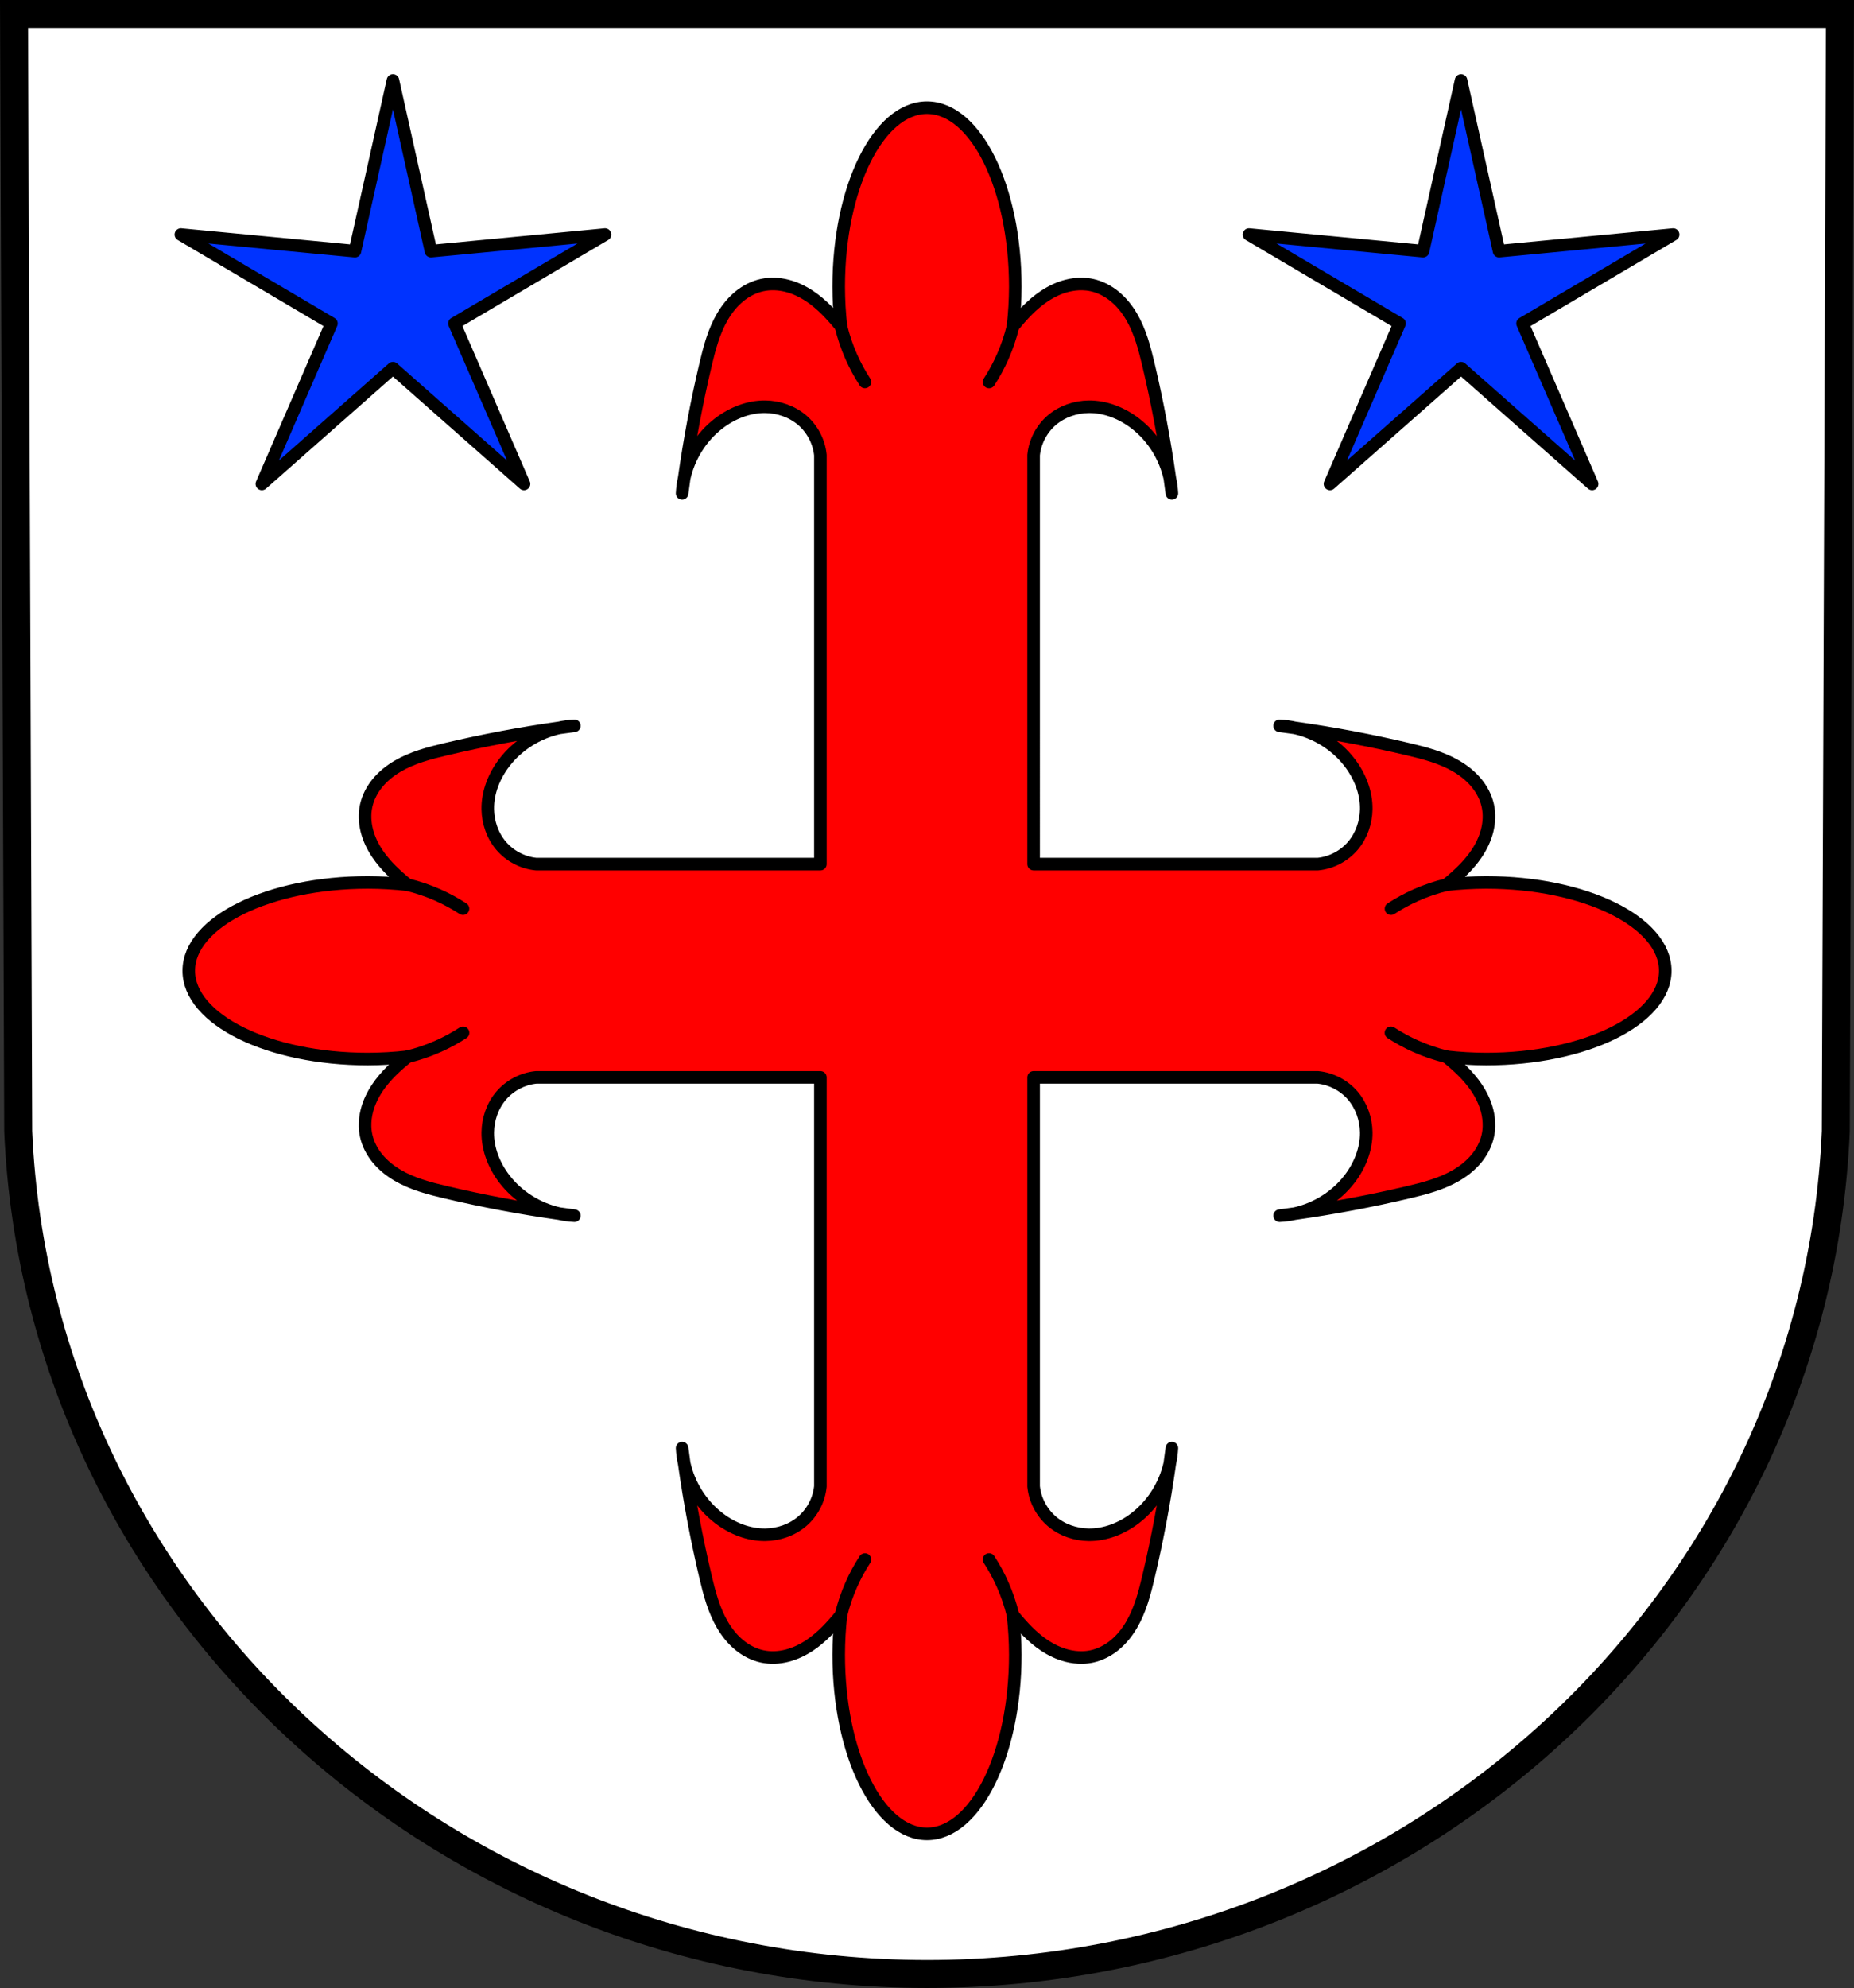 <?xml version="1.0" encoding="UTF-8" standalone="no"?>
<!-- Created with Inkscape (http://www.inkscape.org/) -->

<svg
   xmlns:dc="http://purl.org/dc/elements/1.1/"
   xmlns:cc="http://creativecommons.org/ns#"
   xmlns:rdf="http://www.w3.org/1999/02/22-rdf-syntax-ns#"
   xmlns:svg="http://www.w3.org/2000/svg"
   xmlns="http://www.w3.org/2000/svg"
   xmlns:sodipodi="http://sodipodi.sourceforge.net/DTD/sodipodi-0.dtd"
   xmlns:inkscape="http://www.inkscape.org/namespaces/inkscape"
   width="195.102mm"
   height="209.149mm"
   viewBox="0 0 195.102 209.149"
   version="1.1"
   id="svg8507"
   inkscape:version="0.92.4 (5da689c313, 2019-01-14)"
   sodipodi:docname="DEU Meckel COA.svg">
  <rect x="0" y="0" width="195.102" height="209.149" fill="#333333" stroke="none"/>
  <defs
     id="defs8501">
    <inkscape:path-effect
       effect="spiro"
       id="path-effect9507"
       is_visible="true" />
    <inkscape:path-effect
       effect="spiro"
       id="path-effect9366"
       is_visible="true" />
    <inkscape:path-effect
       effect="spiro"
       id="path-effect9366-0"
       is_visible="true" />
    <inkscape:path-effect
       effect="spiro"
       id="path-effect9507-8"
       is_visible="true" />
    <inkscape:path-effect
       effect="spiro"
       id="path-effect9507-3"
       is_visible="true" />
    <inkscape:path-effect
       effect="spiro"
       id="path-effect9507-8-6"
       is_visible="true" />
    <inkscape:path-effect
       effect="spiro"
       id="path-effect9507-80"
       is_visible="true" />
    <inkscape:path-effect
       effect="spiro"
       id="path-effect9507-8-3"
       is_visible="true" />
    <inkscape:path-effect
       effect="spiro"
       id="path-effect9507-80-4"
       is_visible="true" />
    <inkscape:path-effect
       effect="spiro"
       id="path-effect9507-8-3-1"
       is_visible="true" />
  </defs>
  <sodipodi:namedview
     id="base"
     pagecolor="#ffffff"
     bordercolor="#666666"
     borderopacity="1.0"
     inkscape:pageopacity="0.0"
     inkscape:pageshadow="2"
     inkscape:zoom="0.69324416"
     inkscape:cx="368.69685"
     inkscape:cy="395.24312"
     inkscape:document-units="mm"
     inkscape:current-layer="layer1"
     showgrid="false"
     inkscape:window-width="1366"
     inkscape:window-height="745"
     inkscape:window-x="-8"
     inkscape:window-y="-8"
     inkscape:window-maximized="1"
     fit-margin-top="0"
     fit-margin-left="0"
     fit-margin-right="0"
     fit-margin-bottom="0"
     inkscape:snap-midpoints="true"
     inkscape:snap-smooth-nodes="true"
     inkscape:snap-nodes="true" />
  <g
     inkscape:label="Ebene 1"
     inkscape:groupmode="layer"
     id="layer1"
     transform="translate(-4.998,-9.179)">
    <path
       style="fill:#ffffff;fill-rule:evenodd;stroke:#000000;stroke-width:2.942;stroke-linecap:round;stroke-linejoin:miter;stroke-miterlimit:4;stroke-dasharray:none;stroke-opacity:1"
       inkscape:connector-curvature="0"
       d="m 198.624,10.649 -0.439,117.563 c -2.139,49.452 -44.393,88.617 -95.635,88.645 C 51.353,216.796 9.083,177.617 6.914,128.212 L 6.474,10.649 H 102.547 Z"
       id="path10563-0-6-2"
       sodipodi:nodetypes="ccccccc" />
    <path
       style="fill:#ff0000;stroke:#000000;stroke-width:1.323;stroke-linecap:round;stroke-linejoin:round;stroke-miterlimit:4;stroke-dasharray:none;stroke-opacity:1;fill-opacity:1"
       d="m 102.549,20.504 c -5.131,-1.07e-4 -9.291,8.437 -9.291,18.844 0.003,1.404 0.083,2.802 0.239,4.17 -0.971,-1.183 -2.008,-2.321 -3.276,-3.17 -0.735,-0.492 -1.542,-0.883 -2.399,-1.101 -0.857,-0.219 -1.764,-0.262 -2.628,-0.074 -0.888,0.194 -1.716,0.629 -2.416,1.209 -0.7,0.579 -1.276,1.3 -1.738,2.083 -0.924,1.565 -1.389,3.354 -1.806,5.123 -0.926,3.927 -1.672,7.897 -2.237,11.892 0.501,-2.26 1.801,-4.345 3.639,-5.757 1.404,-1.078 3.138,-1.777 4.908,-1.753 1.395,0.018 2.794,0.498 3.857,1.402 1.081,0.92 1.788,2.269 1.929,3.681 v 43.035 H 86.802 61.411 c -1.413,-0.141 -2.761,-0.847 -3.681,-1.929 -0.904,-1.063 -1.384,-2.461 -1.402,-3.857 -0.023,-1.77 0.675,-3.504 1.753,-4.908 1.412,-1.838 3.497,-3.138 5.757,-3.639 -3.995,0.564 -7.965,1.31 -11.892,2.237 -1.769,0.417 -3.558,0.882 -5.123,1.806 -0.783,0.462 -1.503,1.038 -2.083,1.738 -0.579,0.7 -1.015,1.528 -1.209,2.416 -0.188,0.864 -0.145,1.771 0.074,2.628 0.219,0.857 0.609,1.664 1.101,2.399 0.849,1.268 1.987,2.305 3.17,3.276 -1.368,-0.156 -2.766,-0.236 -4.17,-0.239 -10.408,7e-5 -18.844,4.16 -18.844,9.291 -1.09e-4,5.131 8.437,9.291 18.844,9.291 1.405,-0.004 2.806,-0.085 4.174,-0.243 -1.184,0.972 -2.324,2.01 -3.174,3.28 -0.492,0.735 -0.883,1.542 -1.101,2.399 -0.137,0.535 -0.205,1.091 -0.191,1.643 0.008,0.331 0.047,0.661 0.117,0.985 0.194,0.888 0.629,1.715 1.209,2.415 0.579,0.7 1.3,1.277 2.083,1.739 1.565,0.924 3.354,1.389 5.123,1.806 3.927,0.926 7.897,1.672 11.892,2.237 -2.26,-0.501 -4.345,-1.801 -5.757,-3.639 -1.078,-1.404 -1.777,-3.138 -1.753,-4.908 0.018,-1.395 0.498,-2.794 1.402,-3.857 0.92,-1.081 2.269,-1.788 3.681,-1.929 h 25.391 4.528 v 43.035 c -0.141,1.413 -0.847,2.761 -1.929,3.681 -1.063,0.904 -2.461,1.384 -3.857,1.403 -1.77,0.023 -3.504,-0.675 -4.908,-1.753 -1.838,-1.412 -3.138,-3.497 -3.639,-5.757 0.564,3.995 1.31,7.965 2.237,11.892 0.417,1.769 0.882,3.558 1.806,5.123 0.462,0.783 1.038,1.503 1.738,2.083 0.7,0.579 1.528,1.015 2.416,1.209 0.864,0.188 1.771,0.145 2.628,-0.074 0.857,-0.219 1.664,-0.609 2.399,-1.101 1.268,-0.849 2.305,-1.987 3.276,-3.17 -0.156,1.368 -0.236,2.766 -0.239,4.17 7.1e-5,10.408 4.16,18.844 9.291,18.844 5.131,1.1e-4 9.291,-8.437 9.291,-18.844 -0.004,-1.405 -0.085,-2.806 -0.243,-4.174 0.972,1.185 2.01,2.324 3.28,3.174 0.735,0.492 1.542,0.883 2.399,1.101 0.535,0.137 1.091,0.205 1.643,0.191 0.331,-0.008 0.661,-0.047 0.985,-0.117 0.888,-0.194 1.715,-0.629 2.415,-1.209 0.7,-0.579 1.277,-1.3 1.739,-2.083 0.924,-1.565 1.389,-3.354 1.806,-5.123 0.926,-3.927 1.672,-7.897 2.237,-11.892 -0.501,2.26 -1.801,4.345 -3.639,5.757 -1.404,1.078 -3.138,1.777 -4.908,1.753 -1.395,-0.018 -2.794,-0.498 -3.857,-1.403 -1.081,-0.92 -1.788,-2.269 -1.929,-3.681 v -43.035 h 4.528 25.39 c 1.413,0.141 2.761,0.847 3.681,1.929 0.904,1.063 1.385,2.461 1.403,3.857 0.023,1.77 -0.676,3.504 -1.754,4.908 -1.412,1.838 -3.497,3.138 -5.757,3.639 3.995,-0.564 7.965,-1.31 11.893,-2.237 1.769,-0.417 3.557,-0.882 5.123,-1.806 0.783,-0.462 1.503,-1.039 2.083,-1.739 0.579,-0.7 1.015,-1.527 1.209,-2.415 0.071,-0.324 0.109,-0.654 0.117,-0.985 0.014,-0.552 -0.054,-1.107 -0.191,-1.643 -0.219,-0.857 -0.609,-1.664 -1.101,-2.399 -0.85,-1.27 -1.989,-2.308 -3.174,-3.28 1.369,0.157 2.768,0.239 4.174,0.243 10.408,-6e-5 18.845,-4.16 18.845,-9.291 1.1e-4,-5.131 -8.437,-9.291 -18.845,-9.291 -1.404,0.003 -2.802,0.083 -4.17,0.239 1.183,-0.971 2.321,-2.008 3.17,-3.276 0.492,-0.735 0.883,-1.542 1.101,-2.399 0.219,-0.857 0.263,-1.764 0.074,-2.628 -0.194,-0.888 -0.629,-1.716 -1.209,-2.416 -0.579,-0.7 -1.3,-1.276 -2.083,-1.738 -1.565,-0.924 -3.354,-1.389 -5.123,-1.806 -3.927,-0.926 -7.897,-1.672 -11.892,-2.237 2.26,0.501 4.345,1.801 5.757,3.639 1.078,1.404 1.777,3.138 1.753,4.908 -0.018,1.395 -0.498,2.794 -1.402,3.857 -0.92,1.081 -2.269,1.788 -3.681,1.929 h -25.391 -4.528 V 57.054 c 0.141,-1.413 0.847,-2.761 1.929,-3.681 1.063,-0.904 2.461,-1.384 3.857,-1.402 1.77,-0.023 3.504,0.675 4.908,1.753 1.838,1.412 3.138,3.497 3.639,5.757 -0.564,-3.995 -1.31,-7.965 -2.237,-11.892 -0.417,-1.769 -0.882,-3.558 -1.806,-5.123 -0.462,-0.783 -1.039,-1.503 -1.739,-2.083 -0.7,-0.579 -1.527,-1.015 -2.415,-1.209 -0.324,-0.071 -0.654,-0.109 -0.985,-0.117 -0.552,-0.014 -1.107,0.055 -1.643,0.191 -0.857,0.219 -1.664,0.609 -2.399,1.101 -1.27,0.85 -2.308,1.99 -3.28,3.174 0.157,-1.369 0.239,-2.769 0.243,-4.174 -7e-5,-10.408 -4.16,-18.844 -9.291,-18.844 z m 25.551,38.976 c 0.075,0.535 0.149,1.07 0.218,1.606 -0.027,-0.541 -0.101,-1.078 -0.218,-1.606 z m 13.16,77.379 c -0.535,0.076 -1.07,0.149 -1.606,0.218 0.541,-0.027 1.078,-0.101 1.606,-0.218 z m -13.16,26.276 c 0.117,-0.528 0.191,-1.065 0.218,-1.606 -0.069,0.536 -0.142,1.071 -0.218,1.606 z m -51.103,0 c -0.076,-0.535 -0.149,-1.07 -0.218,-1.606 0.027,0.541 0.101,1.078 0.218,1.606 z M 63.837,136.859 c 0.528,0.117 1.065,0.191 1.606,0.218 -0.536,-0.069 -1.071,-0.142 -1.606,-0.218 z m 0,-51.103 c 0.535,-0.076 1.07,-0.149 1.606,-0.218 -0.541,0.027 -1.078,0.101 -1.606,0.218 z M 76.997,59.48 c -0.117,0.528 -0.191,1.065 -0.218,1.606 0.069,-0.536 0.142,-1.071 0.218,-1.606 z M 139.654,85.538 c 0.536,0.069 1.071,0.142 1.606,0.218 -0.528,-0.117 -1.065,-0.191 -1.606,-0.218 z"
       id="path9364"
       inkscape:connector-curvature="0" />
    <path
       style="fill:#0033ff;fill-opacity:1;stroke:#000000;stroke-width:1.323;stroke-linecap:round;stroke-linejoin:round;stroke-miterlimit:4;stroke-dasharray:none;stroke-opacity:1"
       d="M 46.349,17.643 42.349,35.603 24.032,33.857 39.877,43.211 32.556,60.092 46.349,47.913 60.141,60.092 52.821,43.211 68.666,33.857 50.349,35.603 Z m 112.4,0 -4,17.96 -18.317,-1.746 15.845,9.354 -7.321,16.881 13.793,-12.179 13.792,12.179 -7.32,-16.881 15.845,-9.354 -18.317,1.746 z"
       id="path9329"
       inkscape:connector-curvature="0" />
    <g
       id="g9529">
      <path
         sodipodi:nodetypes="cac"
         inkscape:original-d="m 93.497087,43.518026 c 0.382164,0.935135 0.636567,2.171087 1.088774,3.204693 0.40117,0.916951 0.936261,1.967721 1.432458,2.638882"
         inkscape:path-effect="#path-effect9507"
         inkscape:connector-curvature="0"
         id="path9505"
         d="m 93.497,43.518 c 0.266,1.098 0.631,2.172 1.089,3.205 0.406,0.916 0.886,1.799 1.432,2.639"
         style="fill:none;stroke:#000000;stroke-width:1.323;stroke-linecap:round;stroke-linejoin:miter;stroke-miterlimit:4;stroke-dasharray:none;stroke-opacity:1" />
      <path
         sodipodi:nodetypes="cac"
         inkscape:original-d="m 93.497087,43.518026 c 0.382164,0.935135 0.636567,2.171087 1.088774,3.204693 0.40117,0.916951 0.936261,1.967721 1.432458,2.638882"
         inkscape:path-effect="#path-effect9507-8"
         inkscape:connector-curvature="0"
         id="path9505-7"
         d="m 93.497,43.518 c 0.266,1.098 0.631,2.172 1.089,3.205 0.406,0.916 0.886,1.799 1.432,2.639"
         style="fill:none;stroke:#000000;stroke-width:1.323;stroke-linecap:round;stroke-linejoin:miter;stroke-miterlimit:4;stroke-dasharray:none;stroke-opacity:1"
         transform="matrix(-1,0,0,1,205.094,0.005)" />
    </g>
    <g
       transform="matrix(1,0,0,-1,4e-6,222.614)"
       id="g9529-3">
      <path
         sodipodi:nodetypes="cac"
         inkscape:original-d="m 93.497087,43.518026 c 0.382164,0.935135 0.636567,2.171087 1.088774,3.204693 0.40117,0.916951 0.936261,1.967721 1.432458,2.638882"
         inkscape:path-effect="#path-effect9507-3"
         inkscape:connector-curvature="0"
         id="path9505-1"
         d="m 93.497,43.518 c 0.266,1.098 0.631,2.172 1.089,3.205 0.406,0.916 0.886,1.799 1.432,2.639"
         style="fill:none;stroke:#000000;stroke-width:1.323;stroke-linecap:round;stroke-linejoin:miter;stroke-miterlimit:4;stroke-dasharray:none;stroke-opacity:1" />
      <path
         sodipodi:nodetypes="cac"
         inkscape:original-d="m 93.497087,43.518026 c 0.382164,0.935135 0.636567,2.171087 1.088774,3.204693 0.40117,0.916951 0.936261,1.967721 1.432458,2.638882"
         inkscape:path-effect="#path-effect9507-8-6"
         inkscape:connector-curvature="0"
         id="path9505-7-9"
         d="m 93.497,43.518 c 0.266,1.098 0.631,2.172 1.089,3.205 0.406,0.916 0.886,1.799 1.432,2.639"
         style="fill:none;stroke:#000000;stroke-width:1.323;stroke-linecap:round;stroke-linejoin:miter;stroke-miterlimit:4;stroke-dasharray:none;stroke-opacity:1"
         transform="matrix(-1,0,0,1,205.094,0.005)" />
    </g>
    <g
       transform="rotate(90,95.991,104.749)"
       id="g9529-8">
      <path
         sodipodi:nodetypes="cac"
         inkscape:original-d="m 93.497087,43.518026 c 0.382164,0.935135 0.636567,2.171087 1.088774,3.204693 0.40117,0.916951 0.936261,1.967721 1.432458,2.638882"
         inkscape:path-effect="#path-effect9507-80"
         inkscape:connector-curvature="0"
         id="path9505-8"
         d="m 93.497,43.518 c 0.266,1.098 0.631,2.172 1.089,3.205 0.406,0.916 0.886,1.799 1.432,2.639"
         style="fill:none;stroke:#000000;stroke-width:1.323;stroke-linecap:round;stroke-linejoin:miter;stroke-miterlimit:4;stroke-dasharray:none;stroke-opacity:1" />
      <path
         sodipodi:nodetypes="cac"
         inkscape:original-d="m 93.497087,43.518026 c 0.382164,0.935135 0.636567,2.171087 1.088774,3.204693 0.40117,0.916951 0.936261,1.967721 1.432458,2.638882"
         inkscape:path-effect="#path-effect9507-8-3"
         inkscape:connector-curvature="0"
         id="path9505-7-6"
         d="m 93.497,43.518 c 0.266,1.098 0.631,2.172 1.089,3.205 0.406,0.916 0.886,1.799 1.432,2.639"
         style="fill:none;stroke:#000000;stroke-width:1.323;stroke-linecap:round;stroke-linejoin:miter;stroke-miterlimit:4;stroke-dasharray:none;stroke-opacity:1"
         transform="matrix(-1,0,0,1,205.094,0.005)" />
    </g>
    <g
       transform="matrix(0,1,1,0,4.358,8.758)"
       id="g9529-8-3">
      <path
         sodipodi:nodetypes="cac"
         inkscape:original-d="m 93.497087,43.518026 c 0.382164,0.935135 0.636567,2.171087 1.088774,3.204693 0.40117,0.916951 0.936261,1.967721 1.432458,2.638882"
         inkscape:path-effect="#path-effect9507-80-4"
         inkscape:connector-curvature="0"
         id="path9505-8-4"
         d="m 93.497,43.518 c 0.266,1.098 0.631,2.172 1.089,3.205 0.406,0.916 0.886,1.799 1.432,2.639"
         style="fill:none;stroke:#000000;stroke-width:1.323;stroke-linecap:round;stroke-linejoin:miter;stroke-miterlimit:4;stroke-dasharray:none;stroke-opacity:1" />
      <path
         sodipodi:nodetypes="cac"
         inkscape:original-d="m 93.497087,43.518026 c 0.382164,0.935135 0.636567,2.171087 1.088774,3.204693 0.40117,0.916951 0.936261,1.967721 1.432458,2.638882"
         inkscape:path-effect="#path-effect9507-8-3-1"
         inkscape:connector-curvature="0"
         id="path9505-7-6-6"
         d="m 93.497,43.518 c 0.266,1.098 0.631,2.172 1.089,3.205 0.406,0.916 0.886,1.799 1.432,2.639"
         style="fill:none;stroke:#000000;stroke-width:1.323;stroke-linecap:round;stroke-linejoin:miter;stroke-miterlimit:4;stroke-dasharray:none;stroke-opacity:1"
         transform="matrix(-1,0,0,1,205.094,0.005)" />
    </g>
  </g>
</svg>
